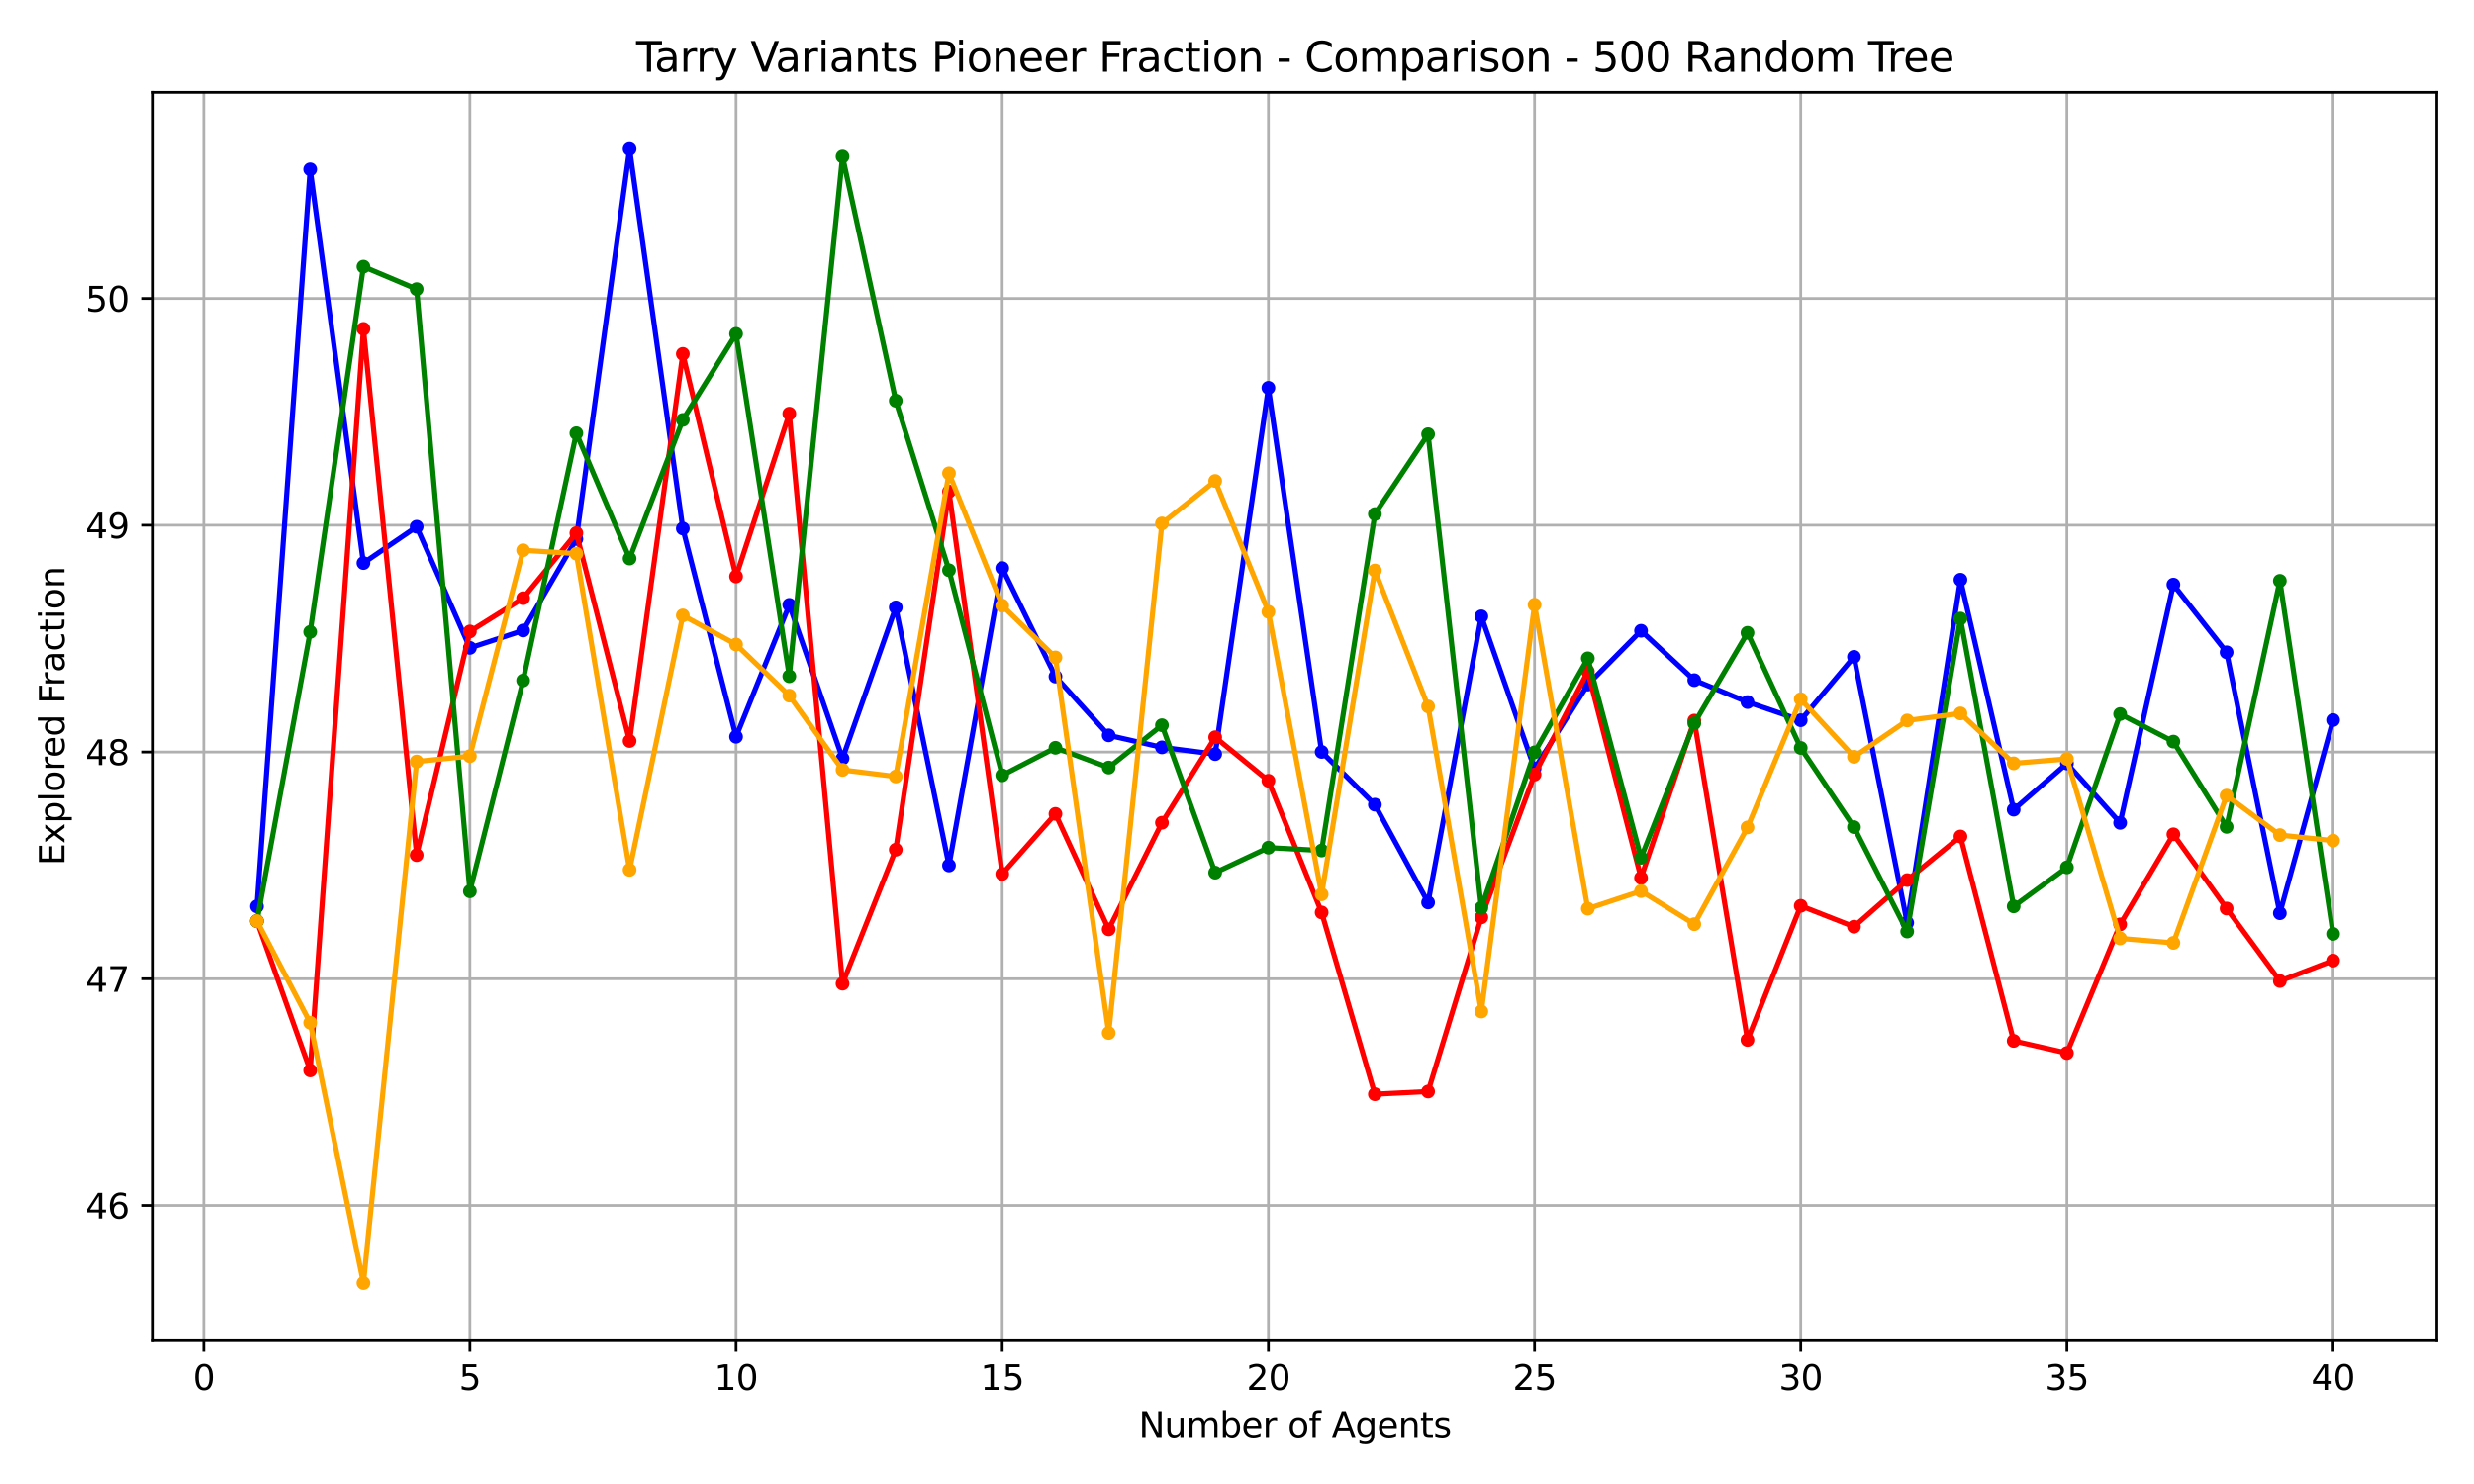 <?xml version="1.0" encoding="utf-8" standalone="no"?>
<!DOCTYPE svg PUBLIC "-//W3C//DTD SVG 1.1//EN"
  "http://www.w3.org/Graphics/SVG/1.1/DTD/svg11.dtd">
<svg xmlns:xlink="http://www.w3.org/1999/xlink" width="720pt" height="432pt" viewBox="0 0 720 432" xmlns="http://www.w3.org/2000/svg" version="1.1">
 <defs>
  <style type="text/css">*{stroke-linejoin: round; stroke-linecap: butt}</style>
 </defs>
 <g id="figure_1">
  <g id="patch_1">
   <path d="M 0 432 
L 720 432 
L 720 0 
L 0 0 
z
" style="fill: #ffffff"/>
  </g>
  <g id="axes_1">
   <g id="patch_2">
    <path d="M 44.57 390.04 
L 709.2 390.04 
L 709.2 26.88 
L 44.57 26.88 
z
" style="fill: #ffffff"/>
   </g>
   <g id="matplotlib.axis_1">
    <g id="xtick_1">
     <g id="line2d_1">
      <path d="M 59.288 390.04 
L 59.288 26.88 
" clip-path="url(#pf2376abff1)" style="fill: none; stroke: #b0b0b0; stroke-width: 0.8; stroke-linecap: square"/>
     </g>
     <g id="line2d_2">
      <defs>
       <path id="ma6bfd90d0f" d="M 0 0 
L 0 3.5 
" style="stroke: #000000; stroke-width: 0.8"/>
      </defs>
      <g>
       <use xlink:href="#ma6bfd90d0f" x="59.288" y="390.04" style="stroke: #000000; stroke-width: 0.8"/>
      </g>
     </g>
     <g id="text_1">
      <!-- 0 -->
      <g transform="translate(56.107 404.638) scale(0.1 -0.1)">
       <defs>
        <path id="DejaVuSans-30" d="M 2034 4250 
Q 1547 4250 1301 3770 
Q 1056 3291 1056 2328 
Q 1056 1369 1301 889 
Q 1547 409 2034 409 
Q 2525 409 2770 889 
Q 3016 1369 3016 2328 
Q 3016 3291 2770 3770 
Q 2525 4250 2034 4250 
z
M 2034 4750 
Q 2819 4750 3233 4129 
Q 3647 3509 3647 2328 
Q 3647 1150 3233 529 
Q 2819 -91 2034 -91 
Q 1250 -91 836 529 
Q 422 1150 422 2328 
Q 422 3509 836 4129 
Q 1250 4750 2034 4750 
z
" transform="scale(0.016)"/>
       </defs>
       <use xlink:href="#DejaVuSans-30"/>
      </g>
     </g>
    </g>
    <g id="xtick_2">
     <g id="line2d_3">
      <path d="M 136.751 390.04 
L 136.751 26.88 
" clip-path="url(#pf2376abff1)" style="fill: none; stroke: #b0b0b0; stroke-width: 0.8; stroke-linecap: square"/>
     </g>
     <g id="line2d_4">
      <g>
       <use xlink:href="#ma6bfd90d0f" x="136.751" y="390.04" style="stroke: #000000; stroke-width: 0.8"/>
      </g>
     </g>
     <g id="text_2">
      <!-- 5 -->
      <g transform="translate(133.569 404.638) scale(0.1 -0.1)">
       <defs>
        <path id="DejaVuSans-35" d="M 691 4666 
L 3169 4666 
L 3169 4134 
L 1269 4134 
L 1269 2991 
Q 1406 3038 1543 3061 
Q 1681 3084 1819 3084 
Q 2600 3084 3056 2656 
Q 3513 2228 3513 1497 
Q 3513 744 3044 326 
Q 2575 -91 1722 -91 
Q 1428 -91 1123 -41 
Q 819 9 494 109 
L 494 744 
Q 775 591 1075 516 
Q 1375 441 1709 441 
Q 2250 441 2565 725 
Q 2881 1009 2881 1497 
Q 2881 1984 2565 2268 
Q 2250 2553 1709 2553 
Q 1456 2553 1204 2497 
Q 953 2441 691 2322 
L 691 4666 
z
" transform="scale(0.016)"/>
       </defs>
       <use xlink:href="#DejaVuSans-35"/>
      </g>
     </g>
    </g>
    <g id="xtick_3">
     <g id="line2d_5">
      <path d="M 214.213 390.04 
L 214.213 26.88 
" clip-path="url(#pf2376abff1)" style="fill: none; stroke: #b0b0b0; stroke-width: 0.8; stroke-linecap: square"/>
     </g>
     <g id="line2d_6">
      <g>
       <use xlink:href="#ma6bfd90d0f" x="214.213" y="390.04" style="stroke: #000000; stroke-width: 0.8"/>
      </g>
     </g>
     <g id="text_3">
      <!-- 10 -->
      <g transform="translate(207.851 404.638) scale(0.1 -0.1)">
       <defs>
        <path id="DejaVuSans-31" d="M 794 531 
L 1825 531 
L 1825 4091 
L 703 3866 
L 703 4441 
L 1819 4666 
L 2450 4666 
L 2450 531 
L 3481 531 
L 3481 0 
L 794 0 
L 794 531 
z
" transform="scale(0.016)"/>
       </defs>
       <use xlink:href="#DejaVuSans-31"/>
       <use xlink:href="#DejaVuSans-30" x="63.623"/>
      </g>
     </g>
    </g>
    <g id="xtick_4">
     <g id="line2d_7">
      <path d="M 291.676 390.04 
L 291.676 26.88 
" clip-path="url(#pf2376abff1)" style="fill: none; stroke: #b0b0b0; stroke-width: 0.8; stroke-linecap: square"/>
     </g>
     <g id="line2d_8">
      <g>
       <use xlink:href="#ma6bfd90d0f" x="291.676" y="390.04" style="stroke: #000000; stroke-width: 0.8"/>
      </g>
     </g>
     <g id="text_4">
      <!-- 15 -->
      <g transform="translate(285.314 404.638) scale(0.1 -0.1)">
       <use xlink:href="#DejaVuSans-31"/>
       <use xlink:href="#DejaVuSans-35" x="63.623"/>
      </g>
     </g>
    </g>
    <g id="xtick_5">
     <g id="line2d_9">
      <path d="M 369.139 390.04 
L 369.139 26.88 
" clip-path="url(#pf2376abff1)" style="fill: none; stroke: #b0b0b0; stroke-width: 0.8; stroke-linecap: square"/>
     </g>
     <g id="line2d_10">
      <g>
       <use xlink:href="#ma6bfd90d0f" x="369.139" y="390.04" style="stroke: #000000; stroke-width: 0.8"/>
      </g>
     </g>
     <g id="text_5">
      <!-- 20 -->
      <g transform="translate(362.776 404.638) scale(0.1 -0.1)">
       <defs>
        <path id="DejaVuSans-32" d="M 1228 531 
L 3431 531 
L 3431 0 
L 469 0 
L 469 531 
Q 828 903 1448 1529 
Q 2069 2156 2228 2338 
Q 2531 2678 2651 2914 
Q 2772 3150 2772 3378 
Q 2772 3750 2511 3984 
Q 2250 4219 1831 4219 
Q 1534 4219 1204 4116 
Q 875 4013 500 3803 
L 500 4441 
Q 881 4594 1212 4672 
Q 1544 4750 1819 4750 
Q 2544 4750 2975 4387 
Q 3406 4025 3406 3419 
Q 3406 3131 3298 2873 
Q 3191 2616 2906 2266 
Q 2828 2175 2409 1742 
Q 1991 1309 1228 531 
z
" transform="scale(0.016)"/>
       </defs>
       <use xlink:href="#DejaVuSans-32"/>
       <use xlink:href="#DejaVuSans-30" x="63.623"/>
      </g>
     </g>
    </g>
    <g id="xtick_6">
     <g id="line2d_11">
      <path d="M 446.601 390.04 
L 446.601 26.88 
" clip-path="url(#pf2376abff1)" style="fill: none; stroke: #b0b0b0; stroke-width: 0.8; stroke-linecap: square"/>
     </g>
     <g id="line2d_12">
      <g>
       <use xlink:href="#ma6bfd90d0f" x="446.601" y="390.04" style="stroke: #000000; stroke-width: 0.8"/>
      </g>
     </g>
     <g id="text_6">
      <!-- 25 -->
      <g transform="translate(440.239 404.638) scale(0.1 -0.1)">
       <use xlink:href="#DejaVuSans-32"/>
       <use xlink:href="#DejaVuSans-35" x="63.623"/>
      </g>
     </g>
    </g>
    <g id="xtick_7">
     <g id="line2d_13">
      <path d="M 524.064 390.04 
L 524.064 26.88 
" clip-path="url(#pf2376abff1)" style="fill: none; stroke: #b0b0b0; stroke-width: 0.8; stroke-linecap: square"/>
     </g>
     <g id="line2d_14">
      <g>
       <use xlink:href="#ma6bfd90d0f" x="524.064" y="390.04" style="stroke: #000000; stroke-width: 0.8"/>
      </g>
     </g>
     <g id="text_7">
      <!-- 30 -->
      <g transform="translate(517.702 404.638) scale(0.1 -0.1)">
       <defs>
        <path id="DejaVuSans-33" d="M 2597 2516 
Q 3050 2419 3304 2112 
Q 3559 1806 3559 1356 
Q 3559 666 3084 287 
Q 2609 -91 1734 -91 
Q 1441 -91 1130 -33 
Q 819 25 488 141 
L 488 750 
Q 750 597 1062 519 
Q 1375 441 1716 441 
Q 2309 441 2620 675 
Q 2931 909 2931 1356 
Q 2931 1769 2642 2001 
Q 2353 2234 1838 2234 
L 1294 2234 
L 1294 2753 
L 1863 2753 
Q 2328 2753 2575 2939 
Q 2822 3125 2822 3475 
Q 2822 3834 2567 4026 
Q 2313 4219 1838 4219 
Q 1578 4219 1281 4162 
Q 984 4106 628 3988 
L 628 4550 
Q 988 4650 1302 4700 
Q 1616 4750 1894 4750 
Q 2613 4750 3031 4423 
Q 3450 4097 3450 3541 
Q 3450 3153 3228 2886 
Q 3006 2619 2597 2516 
z
" transform="scale(0.016)"/>
       </defs>
       <use xlink:href="#DejaVuSans-33"/>
       <use xlink:href="#DejaVuSans-30" x="63.623"/>
      </g>
     </g>
    </g>
    <g id="xtick_8">
     <g id="line2d_15">
      <path d="M 601.527 390.04 
L 601.527 26.88 
" clip-path="url(#pf2376abff1)" style="fill: none; stroke: #b0b0b0; stroke-width: 0.8; stroke-linecap: square"/>
     </g>
     <g id="line2d_16">
      <g>
       <use xlink:href="#ma6bfd90d0f" x="601.527" y="390.04" style="stroke: #000000; stroke-width: 0.8"/>
      </g>
     </g>
     <g id="text_8">
      <!-- 35 -->
      <g transform="translate(595.164 404.638) scale(0.1 -0.1)">
       <use xlink:href="#DejaVuSans-33"/>
       <use xlink:href="#DejaVuSans-35" x="63.623"/>
      </g>
     </g>
    </g>
    <g id="xtick_9">
     <g id="line2d_17">
      <path d="M 678.99 390.04 
L 678.99 26.88 
" clip-path="url(#pf2376abff1)" style="fill: none; stroke: #b0b0b0; stroke-width: 0.8; stroke-linecap: square"/>
     </g>
     <g id="line2d_18">
      <g>
       <use xlink:href="#ma6bfd90d0f" x="678.99" y="390.04" style="stroke: #000000; stroke-width: 0.8"/>
      </g>
     </g>
     <g id="text_9">
      <!-- 40 -->
      <g transform="translate(672.627 404.638) scale(0.1 -0.1)">
       <defs>
        <path id="DejaVuSans-34" d="M 2419 4116 
L 825 1625 
L 2419 1625 
L 2419 4116 
z
M 2253 4666 
L 3047 4666 
L 3047 1625 
L 3713 1625 
L 3713 1100 
L 3047 1100 
L 3047 0 
L 2419 0 
L 2419 1100 
L 313 1100 
L 313 1709 
L 2253 4666 
z
" transform="scale(0.016)"/>
       </defs>
       <use xlink:href="#DejaVuSans-34"/>
       <use xlink:href="#DejaVuSans-30" x="63.623"/>
      </g>
     </g>
    </g>
    <g id="text_10">
     <!-- Number of Agents -->
     <g transform="translate(331.397 418.317) scale(0.1 -0.1)">
      <defs>
       <path id="DejaVuSans-4e" d="M 628 4666 
L 1478 4666 
L 3547 763 
L 3547 4666 
L 4159 4666 
L 4159 0 
L 3309 0 
L 1241 3903 
L 1241 0 
L 628 0 
L 628 4666 
z
" transform="scale(0.016)"/>
       <path id="DejaVuSans-75" d="M 544 1381 
L 544 3500 
L 1119 3500 
L 1119 1403 
Q 1119 906 1312 657 
Q 1506 409 1894 409 
Q 2359 409 2629 706 
Q 2900 1003 2900 1516 
L 2900 3500 
L 3475 3500 
L 3475 0 
L 2900 0 
L 2900 538 
Q 2691 219 2414 64 
Q 2138 -91 1772 -91 
Q 1169 -91 856 284 
Q 544 659 544 1381 
z
M 1991 3584 
L 1991 3584 
z
" transform="scale(0.016)"/>
       <path id="DejaVuSans-6d" d="M 3328 2828 
Q 3544 3216 3844 3400 
Q 4144 3584 4550 3584 
Q 5097 3584 5394 3201 
Q 5691 2819 5691 2113 
L 5691 0 
L 5113 0 
L 5113 2094 
Q 5113 2597 4934 2840 
Q 4756 3084 4391 3084 
Q 3944 3084 3684 2787 
Q 3425 2491 3425 1978 
L 3425 0 
L 2847 0 
L 2847 2094 
Q 2847 2600 2669 2842 
Q 2491 3084 2119 3084 
Q 1678 3084 1418 2786 
Q 1159 2488 1159 1978 
L 1159 0 
L 581 0 
L 581 3500 
L 1159 3500 
L 1159 2956 
Q 1356 3278 1631 3431 
Q 1906 3584 2284 3584 
Q 2666 3584 2933 3390 
Q 3200 3197 3328 2828 
z
" transform="scale(0.016)"/>
       <path id="DejaVuSans-62" d="M 3116 1747 
Q 3116 2381 2855 2742 
Q 2594 3103 2138 3103 
Q 1681 3103 1420 2742 
Q 1159 2381 1159 1747 
Q 1159 1113 1420 752 
Q 1681 391 2138 391 
Q 2594 391 2855 752 
Q 3116 1113 3116 1747 
z
M 1159 2969 
Q 1341 3281 1617 3432 
Q 1894 3584 2278 3584 
Q 2916 3584 3314 3078 
Q 3713 2572 3713 1747 
Q 3713 922 3314 415 
Q 2916 -91 2278 -91 
Q 1894 -91 1617 61 
Q 1341 213 1159 525 
L 1159 0 
L 581 0 
L 581 4863 
L 1159 4863 
L 1159 2969 
z
" transform="scale(0.016)"/>
       <path id="DejaVuSans-65" d="M 3597 1894 
L 3597 1613 
L 953 1613 
Q 991 1019 1311 708 
Q 1631 397 2203 397 
Q 2534 397 2845 478 
Q 3156 559 3463 722 
L 3463 178 
Q 3153 47 2828 -22 
Q 2503 -91 2169 -91 
Q 1331 -91 842 396 
Q 353 884 353 1716 
Q 353 2575 817 3079 
Q 1281 3584 2069 3584 
Q 2775 3584 3186 3129 
Q 3597 2675 3597 1894 
z
M 3022 2063 
Q 3016 2534 2758 2815 
Q 2500 3097 2075 3097 
Q 1594 3097 1305 2825 
Q 1016 2553 972 2059 
L 3022 2063 
z
" transform="scale(0.016)"/>
       <path id="DejaVuSans-72" d="M 2631 2963 
Q 2534 3019 2420 3045 
Q 2306 3072 2169 3072 
Q 1681 3072 1420 2755 
Q 1159 2438 1159 1844 
L 1159 0 
L 581 0 
L 581 3500 
L 1159 3500 
L 1159 2956 
Q 1341 3275 1631 3429 
Q 1922 3584 2338 3584 
Q 2397 3584 2469 3576 
Q 2541 3569 2628 3553 
L 2631 2963 
z
" transform="scale(0.016)"/>
       <path id="DejaVuSans-20" transform="scale(0.016)"/>
       <path id="DejaVuSans-6f" d="M 1959 3097 
Q 1497 3097 1228 2736 
Q 959 2375 959 1747 
Q 959 1119 1226 758 
Q 1494 397 1959 397 
Q 2419 397 2687 759 
Q 2956 1122 2956 1747 
Q 2956 2369 2687 2733 
Q 2419 3097 1959 3097 
z
M 1959 3584 
Q 2709 3584 3137 3096 
Q 3566 2609 3566 1747 
Q 3566 888 3137 398 
Q 2709 -91 1959 -91 
Q 1206 -91 779 398 
Q 353 888 353 1747 
Q 353 2609 779 3096 
Q 1206 3584 1959 3584 
z
" transform="scale(0.016)"/>
       <path id="DejaVuSans-66" d="M 2375 4863 
L 2375 4384 
L 1825 4384 
Q 1516 4384 1395 4259 
Q 1275 4134 1275 3809 
L 1275 3500 
L 2222 3500 
L 2222 3053 
L 1275 3053 
L 1275 0 
L 697 0 
L 697 3053 
L 147 3053 
L 147 3500 
L 697 3500 
L 697 3744 
Q 697 4328 969 4595 
Q 1241 4863 1831 4863 
L 2375 4863 
z
" transform="scale(0.016)"/>
       <path id="DejaVuSans-41" d="M 2188 4044 
L 1331 1722 
L 3047 1722 
L 2188 4044 
z
M 1831 4666 
L 2547 4666 
L 4325 0 
L 3669 0 
L 3244 1197 
L 1141 1197 
L 716 0 
L 50 0 
L 1831 4666 
z
" transform="scale(0.016)"/>
       <path id="DejaVuSans-67" d="M 2906 1791 
Q 2906 2416 2648 2759 
Q 2391 3103 1925 3103 
Q 1463 3103 1205 2759 
Q 947 2416 947 1791 
Q 947 1169 1205 825 
Q 1463 481 1925 481 
Q 2391 481 2648 825 
Q 2906 1169 2906 1791 
z
M 3481 434 
Q 3481 -459 3084 -895 
Q 2688 -1331 1869 -1331 
Q 1566 -1331 1297 -1286 
Q 1028 -1241 775 -1147 
L 775 -588 
Q 1028 -725 1275 -790 
Q 1522 -856 1778 -856 
Q 2344 -856 2625 -561 
Q 2906 -266 2906 331 
L 2906 616 
Q 2728 306 2450 153 
Q 2172 0 1784 0 
Q 1141 0 747 490 
Q 353 981 353 1791 
Q 353 2603 747 3093 
Q 1141 3584 1784 3584 
Q 2172 3584 2450 3431 
Q 2728 3278 2906 2969 
L 2906 3500 
L 3481 3500 
L 3481 434 
z
" transform="scale(0.016)"/>
       <path id="DejaVuSans-6e" d="M 3513 2113 
L 3513 0 
L 2938 0 
L 2938 2094 
Q 2938 2591 2744 2837 
Q 2550 3084 2163 3084 
Q 1697 3084 1428 2787 
Q 1159 2491 1159 1978 
L 1159 0 
L 581 0 
L 581 3500 
L 1159 3500 
L 1159 2956 
Q 1366 3272 1645 3428 
Q 1925 3584 2291 3584 
Q 2894 3584 3203 3211 
Q 3513 2838 3513 2113 
z
" transform="scale(0.016)"/>
       <path id="DejaVuSans-74" d="M 1172 4494 
L 1172 3500 
L 2356 3500 
L 2356 3053 
L 1172 3053 
L 1172 1153 
Q 1172 725 1289 603 
Q 1406 481 1766 481 
L 2356 481 
L 2356 0 
L 1766 0 
Q 1100 0 847 248 
Q 594 497 594 1153 
L 594 3053 
L 172 3053 
L 172 3500 
L 594 3500 
L 594 4494 
L 1172 4494 
z
" transform="scale(0.016)"/>
       <path id="DejaVuSans-73" d="M 2834 3397 
L 2834 2853 
Q 2591 2978 2328 3040 
Q 2066 3103 1784 3103 
Q 1356 3103 1142 2972 
Q 928 2841 928 2578 
Q 928 2378 1081 2264 
Q 1234 2150 1697 2047 
L 1894 2003 
Q 2506 1872 2764 1633 
Q 3022 1394 3022 966 
Q 3022 478 2636 193 
Q 2250 -91 1575 -91 
Q 1294 -91 989 -36 
Q 684 19 347 128 
L 347 722 
Q 666 556 975 473 
Q 1284 391 1588 391 
Q 1994 391 2212 530 
Q 2431 669 2431 922 
Q 2431 1156 2273 1281 
Q 2116 1406 1581 1522 
L 1381 1569 
Q 847 1681 609 1914 
Q 372 2147 372 2553 
Q 372 3047 722 3315 
Q 1072 3584 1716 3584 
Q 2034 3584 2315 3537 
Q 2597 3491 2834 3397 
z
" transform="scale(0.016)"/>
      </defs>
      <use xlink:href="#DejaVuSans-4e"/>
      <use xlink:href="#DejaVuSans-75" x="74.805"/>
      <use xlink:href="#DejaVuSans-6d" x="138.184"/>
      <use xlink:href="#DejaVuSans-62" x="235.596"/>
      <use xlink:href="#DejaVuSans-65" x="299.072"/>
      <use xlink:href="#DejaVuSans-72" x="360.596"/>
      <use xlink:href="#DejaVuSans-20" x="401.709"/>
      <use xlink:href="#DejaVuSans-6f" x="433.496"/>
      <use xlink:href="#DejaVuSans-66" x="494.678"/>
      <use xlink:href="#DejaVuSans-20" x="529.883"/>
      <use xlink:href="#DejaVuSans-41" x="561.67"/>
      <use xlink:href="#DejaVuSans-67" x="630.078"/>
      <use xlink:href="#DejaVuSans-65" x="693.555"/>
      <use xlink:href="#DejaVuSans-6e" x="755.078"/>
      <use xlink:href="#DejaVuSans-74" x="818.457"/>
      <use xlink:href="#DejaVuSans-73" x="857.666"/>
     </g>
    </g>
   </g>
   <g id="matplotlib.axis_2">
    <g id="ytick_1">
     <g id="line2d_19">
      <path d="M 44.57 350.94 
L 709.2 350.94 
" clip-path="url(#pf2376abff1)" style="fill: none; stroke: #b0b0b0; stroke-width: 0.8; stroke-linecap: square"/>
     </g>
     <g id="line2d_20">
      <defs>
       <path id="m74a2d14b0a" d="M 0 0 
L -3.5 0 
" style="stroke: #000000; stroke-width: 0.8"/>
      </defs>
      <g>
       <use xlink:href="#m74a2d14b0a" x="44.57" y="350.94" style="stroke: #000000; stroke-width: 0.8"/>
      </g>
     </g>
     <g id="text_11">
      <!-- 46 -->
      <g transform="translate(24.845 354.739) scale(0.1 -0.1)">
       <defs>
        <path id="DejaVuSans-36" d="M 2113 2584 
Q 1688 2584 1439 2293 
Q 1191 2003 1191 1497 
Q 1191 994 1439 701 
Q 1688 409 2113 409 
Q 2538 409 2786 701 
Q 3034 994 3034 1497 
Q 3034 2003 2786 2293 
Q 2538 2584 2113 2584 
z
M 3366 4563 
L 3366 3988 
Q 3128 4100 2886 4159 
Q 2644 4219 2406 4219 
Q 1781 4219 1451 3797 
Q 1122 3375 1075 2522 
Q 1259 2794 1537 2939 
Q 1816 3084 2150 3084 
Q 2853 3084 3261 2657 
Q 3669 2231 3669 1497 
Q 3669 778 3244 343 
Q 2819 -91 2113 -91 
Q 1303 -91 875 529 
Q 447 1150 447 2328 
Q 447 3434 972 4092 
Q 1497 4750 2381 4750 
Q 2619 4750 2861 4703 
Q 3103 4656 3366 4563 
z
" transform="scale(0.016)"/>
       </defs>
       <use xlink:href="#DejaVuSans-34"/>
       <use xlink:href="#DejaVuSans-36" x="63.623"/>
      </g>
     </g>
    </g>
    <g id="ytick_2">
     <g id="line2d_21">
      <path d="M 44.57 284.926 
L 709.2 284.926 
" clip-path="url(#pf2376abff1)" style="fill: none; stroke: #b0b0b0; stroke-width: 0.8; stroke-linecap: square"/>
     </g>
     <g id="line2d_22">
      <g>
       <use xlink:href="#m74a2d14b0a" x="44.57" y="284.926" style="stroke: #000000; stroke-width: 0.8"/>
      </g>
     </g>
     <g id="text_12">
      <!-- 47 -->
      <g transform="translate(24.845 288.725) scale(0.1 -0.1)">
       <defs>
        <path id="DejaVuSans-37" d="M 525 4666 
L 3525 4666 
L 3525 4397 
L 1831 0 
L 1172 0 
L 2766 4134 
L 525 4134 
L 525 4666 
z
" transform="scale(0.016)"/>
       </defs>
       <use xlink:href="#DejaVuSans-34"/>
       <use xlink:href="#DejaVuSans-37" x="63.623"/>
      </g>
     </g>
    </g>
    <g id="ytick_3">
     <g id="line2d_23">
      <path d="M 44.57 218.912 
L 709.2 218.912 
" clip-path="url(#pf2376abff1)" style="fill: none; stroke: #b0b0b0; stroke-width: 0.8; stroke-linecap: square"/>
     </g>
     <g id="line2d_24">
      <g>
       <use xlink:href="#m74a2d14b0a" x="44.57" y="218.912" style="stroke: #000000; stroke-width: 0.8"/>
      </g>
     </g>
     <g id="text_13">
      <!-- 48 -->
      <g transform="translate(24.845 222.711) scale(0.1 -0.1)">
       <defs>
        <path id="DejaVuSans-38" d="M 2034 2216 
Q 1584 2216 1326 1975 
Q 1069 1734 1069 1313 
Q 1069 891 1326 650 
Q 1584 409 2034 409 
Q 2484 409 2743 651 
Q 3003 894 3003 1313 
Q 3003 1734 2745 1975 
Q 2488 2216 2034 2216 
z
M 1403 2484 
Q 997 2584 770 2862 
Q 544 3141 544 3541 
Q 544 4100 942 4425 
Q 1341 4750 2034 4750 
Q 2731 4750 3128 4425 
Q 3525 4100 3525 3541 
Q 3525 3141 3298 2862 
Q 3072 2584 2669 2484 
Q 3125 2378 3379 2068 
Q 3634 1759 3634 1313 
Q 3634 634 3220 271 
Q 2806 -91 2034 -91 
Q 1263 -91 848 271 
Q 434 634 434 1313 
Q 434 1759 690 2068 
Q 947 2378 1403 2484 
z
M 1172 3481 
Q 1172 3119 1398 2916 
Q 1625 2713 2034 2713 
Q 2441 2713 2670 2916 
Q 2900 3119 2900 3481 
Q 2900 3844 2670 4047 
Q 2441 4250 2034 4250 
Q 1625 4250 1398 4047 
Q 1172 3844 1172 3481 
z
" transform="scale(0.016)"/>
       </defs>
       <use xlink:href="#DejaVuSans-34"/>
       <use xlink:href="#DejaVuSans-38" x="63.623"/>
      </g>
     </g>
    </g>
    <g id="ytick_4">
     <g id="line2d_25">
      <path d="M 44.57 152.898 
L 709.2 152.898 
" clip-path="url(#pf2376abff1)" style="fill: none; stroke: #b0b0b0; stroke-width: 0.8; stroke-linecap: square"/>
     </g>
     <g id="line2d_26">
      <g>
       <use xlink:href="#m74a2d14b0a" x="44.57" y="152.898" style="stroke: #000000; stroke-width: 0.8"/>
      </g>
     </g>
     <g id="text_14">
      <!-- 49 -->
      <g transform="translate(24.845 156.697) scale(0.1 -0.1)">
       <defs>
        <path id="DejaVuSans-39" d="M 703 97 
L 703 672 
Q 941 559 1184 500 
Q 1428 441 1663 441 
Q 2288 441 2617 861 
Q 2947 1281 2994 2138 
Q 2813 1869 2534 1725 
Q 2256 1581 1919 1581 
Q 1219 1581 811 2004 
Q 403 2428 403 3163 
Q 403 3881 828 4315 
Q 1253 4750 1959 4750 
Q 2769 4750 3195 4129 
Q 3622 3509 3622 2328 
Q 3622 1225 3098 567 
Q 2575 -91 1691 -91 
Q 1453 -91 1209 -44 
Q 966 3 703 97 
z
M 1959 2075 
Q 2384 2075 2632 2365 
Q 2881 2656 2881 3163 
Q 2881 3666 2632 3958 
Q 2384 4250 1959 4250 
Q 1534 4250 1286 3958 
Q 1038 3666 1038 3163 
Q 1038 2656 1286 2365 
Q 1534 2075 1959 2075 
z
" transform="scale(0.016)"/>
       </defs>
       <use xlink:href="#DejaVuSans-34"/>
       <use xlink:href="#DejaVuSans-39" x="63.623"/>
      </g>
     </g>
    </g>
    <g id="ytick_5">
     <g id="line2d_27">
      <path d="M 44.57 86.884 
L 709.2 86.884 
" clip-path="url(#pf2376abff1)" style="fill: none; stroke: #b0b0b0; stroke-width: 0.8; stroke-linecap: square"/>
     </g>
     <g id="line2d_28">
      <g>
       <use xlink:href="#m74a2d14b0a" x="44.57" y="86.884" style="stroke: #000000; stroke-width: 0.8"/>
      </g>
     </g>
     <g id="text_15">
      <!-- 50 -->
      <g transform="translate(24.845 90.683) scale(0.1 -0.1)">
       <use xlink:href="#DejaVuSans-35"/>
       <use xlink:href="#DejaVuSans-30" x="63.623"/>
      </g>
     </g>
    </g>
    <g id="text_16">
     <!-- Explored Fraction -->
     <g transform="translate(18.765 251.944) rotate(-90) scale(0.1 -0.1)">
      <defs>
       <path id="DejaVuSans-45" d="M 628 4666 
L 3578 4666 
L 3578 4134 
L 1259 4134 
L 1259 2753 
L 3481 2753 
L 3481 2222 
L 1259 2222 
L 1259 531 
L 3634 531 
L 3634 0 
L 628 0 
L 628 4666 
z
" transform="scale(0.016)"/>
       <path id="DejaVuSans-78" d="M 3513 3500 
L 2247 1797 
L 3578 0 
L 2900 0 
L 1881 1375 
L 863 0 
L 184 0 
L 1544 1831 
L 300 3500 
L 978 3500 
L 1906 2253 
L 2834 3500 
L 3513 3500 
z
" transform="scale(0.016)"/>
       <path id="DejaVuSans-70" d="M 1159 525 
L 1159 -1331 
L 581 -1331 
L 581 3500 
L 1159 3500 
L 1159 2969 
Q 1341 3281 1617 3432 
Q 1894 3584 2278 3584 
Q 2916 3584 3314 3078 
Q 3713 2572 3713 1747 
Q 3713 922 3314 415 
Q 2916 -91 2278 -91 
Q 1894 -91 1617 61 
Q 1341 213 1159 525 
z
M 3116 1747 
Q 3116 2381 2855 2742 
Q 2594 3103 2138 3103 
Q 1681 3103 1420 2742 
Q 1159 2381 1159 1747 
Q 1159 1113 1420 752 
Q 1681 391 2138 391 
Q 2594 391 2855 752 
Q 3116 1113 3116 1747 
z
" transform="scale(0.016)"/>
       <path id="DejaVuSans-6c" d="M 603 4863 
L 1178 4863 
L 1178 0 
L 603 0 
L 603 4863 
z
" transform="scale(0.016)"/>
       <path id="DejaVuSans-64" d="M 2906 2969 
L 2906 4863 
L 3481 4863 
L 3481 0 
L 2906 0 
L 2906 525 
Q 2725 213 2448 61 
Q 2172 -91 1784 -91 
Q 1150 -91 751 415 
Q 353 922 353 1747 
Q 353 2572 751 3078 
Q 1150 3584 1784 3584 
Q 2172 3584 2448 3432 
Q 2725 3281 2906 2969 
z
M 947 1747 
Q 947 1113 1208 752 
Q 1469 391 1925 391 
Q 2381 391 2643 752 
Q 2906 1113 2906 1747 
Q 2906 2381 2643 2742 
Q 2381 3103 1925 3103 
Q 1469 3103 1208 2742 
Q 947 2381 947 1747 
z
" transform="scale(0.016)"/>
       <path id="DejaVuSans-46" d="M 628 4666 
L 3309 4666 
L 3309 4134 
L 1259 4134 
L 1259 2759 
L 3109 2759 
L 3109 2228 
L 1259 2228 
L 1259 0 
L 628 0 
L 628 4666 
z
" transform="scale(0.016)"/>
       <path id="DejaVuSans-61" d="M 2194 1759 
Q 1497 1759 1228 1600 
Q 959 1441 959 1056 
Q 959 750 1161 570 
Q 1363 391 1709 391 
Q 2188 391 2477 730 
Q 2766 1069 2766 1631 
L 2766 1759 
L 2194 1759 
z
M 3341 1997 
L 3341 0 
L 2766 0 
L 2766 531 
Q 2569 213 2275 61 
Q 1981 -91 1556 -91 
Q 1019 -91 701 211 
Q 384 513 384 1019 
Q 384 1609 779 1909 
Q 1175 2209 1959 2209 
L 2766 2209 
L 2766 2266 
Q 2766 2663 2505 2880 
Q 2244 3097 1772 3097 
Q 1472 3097 1187 3025 
Q 903 2953 641 2809 
L 641 3341 
Q 956 3463 1253 3523 
Q 1550 3584 1831 3584 
Q 2591 3584 2966 3190 
Q 3341 2797 3341 1997 
z
" transform="scale(0.016)"/>
       <path id="DejaVuSans-63" d="M 3122 3366 
L 3122 2828 
Q 2878 2963 2633 3030 
Q 2388 3097 2138 3097 
Q 1578 3097 1268 2742 
Q 959 2388 959 1747 
Q 959 1106 1268 751 
Q 1578 397 2138 397 
Q 2388 397 2633 464 
Q 2878 531 3122 666 
L 3122 134 
Q 2881 22 2623 -34 
Q 2366 -91 2075 -91 
Q 1284 -91 818 406 
Q 353 903 353 1747 
Q 353 2603 823 3093 
Q 1294 3584 2113 3584 
Q 2378 3584 2631 3529 
Q 2884 3475 3122 3366 
z
" transform="scale(0.016)"/>
       <path id="DejaVuSans-69" d="M 603 3500 
L 1178 3500 
L 1178 0 
L 603 0 
L 603 3500 
z
M 603 4863 
L 1178 4863 
L 1178 4134 
L 603 4134 
L 603 4863 
z
" transform="scale(0.016)"/>
      </defs>
      <use xlink:href="#DejaVuSans-45"/>
      <use xlink:href="#DejaVuSans-78" x="63.184"/>
      <use xlink:href="#DejaVuSans-70" x="122.363"/>
      <use xlink:href="#DejaVuSans-6c" x="185.84"/>
      <use xlink:href="#DejaVuSans-6f" x="213.623"/>
      <use xlink:href="#DejaVuSans-72" x="274.805"/>
      <use xlink:href="#DejaVuSans-65" x="313.668"/>
      <use xlink:href="#DejaVuSans-64" x="375.191"/>
      <use xlink:href="#DejaVuSans-20" x="438.668"/>
      <use xlink:href="#DejaVuSans-46" x="470.455"/>
      <use xlink:href="#DejaVuSans-72" x="520.725"/>
      <use xlink:href="#DejaVuSans-61" x="561.838"/>
      <use xlink:href="#DejaVuSans-63" x="623.117"/>
      <use xlink:href="#DejaVuSans-74" x="678.098"/>
      <use xlink:href="#DejaVuSans-69" x="717.307"/>
      <use xlink:href="#DejaVuSans-6f" x="745.09"/>
      <use xlink:href="#DejaVuSans-6e" x="806.271"/>
     </g>
    </g>
   </g>
   <g id="line2d_29">
    <path d="M 74.78 263.856 
L 90.273 49.289 
L 105.766 163.91 
L 121.258 153.341 
L 136.751 188.605 
L 152.243 183.549 
L 167.736 156.901 
L 183.228 43.387 
L 198.721 153.865 
L 214.213 214.476 
L 229.706 176.076 
L 245.198 220.787 
L 260.691 176.814 
L 276.183 251.933 
L 291.676 165.384 
L 307.169 196.948 
L 322.661 214.064 
L 338.154 217.563 
L 353.646 219.529 
L 369.139 112.906 
L 384.631 218.896 
L 400.124 234.25 
L 415.616 262.719 
L 431.109 179.437 
L 446.601 223.768 
L 462.094 199.274 
L 477.587 183.627 
L 493.079 197.998 
L 508.572 204.385 
L 524.064 209.669 
L 539.557 191.218 
L 555.049 268.628 
L 570.542 168.76 
L 586.034 235.706 
L 601.527 222.242 
L 617.019 239.543 
L 632.512 170.186 
L 648.004 189.891 
L 663.497 265.846 
L 678.99 209.623 
" clip-path="url(#pf2376abff1)" style="fill: none; stroke: #0000ff; stroke-width: 1.5; stroke-linecap: square"/>
    <defs>
     <path id="m8a64b29c66" d="M 0 1.5 
C 0.398 1.5 0.779 1.342 1.061 1.061 
C 1.342 0.779 1.5 0.398 1.5 0 
C 1.5 -0.398 1.342 -0.779 1.061 -1.061 
C 0.779 -1.342 0.398 -1.5 0 -1.5 
C -0.398 -1.5 -0.779 -1.342 -1.061 -1.061 
C -1.342 -0.779 -1.5 -0.398 -1.5 0 
C -1.5 0.398 -1.342 0.779 -1.061 1.061 
C -0.779 1.342 -0.398 1.5 0 1.5 
z
" style="stroke: #0000ff"/>
    </defs>
    <g clip-path="url(#pf2376abff1)">
     <use xlink:href="#m8a64b29c66" x="74.78" y="263.856" style="fill: #0000ff; stroke: #0000ff"/>
     <use xlink:href="#m8a64b29c66" x="90.273" y="49.289" style="fill: #0000ff; stroke: #0000ff"/>
     <use xlink:href="#m8a64b29c66" x="105.766" y="163.91" style="fill: #0000ff; stroke: #0000ff"/>
     <use xlink:href="#m8a64b29c66" x="121.258" y="153.341" style="fill: #0000ff; stroke: #0000ff"/>
     <use xlink:href="#m8a64b29c66" x="136.751" y="188.605" style="fill: #0000ff; stroke: #0000ff"/>
     <use xlink:href="#m8a64b29c66" x="152.243" y="183.549" style="fill: #0000ff; stroke: #0000ff"/>
     <use xlink:href="#m8a64b29c66" x="167.736" y="156.901" style="fill: #0000ff; stroke: #0000ff"/>
     <use xlink:href="#m8a64b29c66" x="183.228" y="43.387" style="fill: #0000ff; stroke: #0000ff"/>
     <use xlink:href="#m8a64b29c66" x="198.721" y="153.865" style="fill: #0000ff; stroke: #0000ff"/>
     <use xlink:href="#m8a64b29c66" x="214.213" y="214.476" style="fill: #0000ff; stroke: #0000ff"/>
     <use xlink:href="#m8a64b29c66" x="229.706" y="176.076" style="fill: #0000ff; stroke: #0000ff"/>
     <use xlink:href="#m8a64b29c66" x="245.198" y="220.787" style="fill: #0000ff; stroke: #0000ff"/>
     <use xlink:href="#m8a64b29c66" x="260.691" y="176.814" style="fill: #0000ff; stroke: #0000ff"/>
     <use xlink:href="#m8a64b29c66" x="276.183" y="251.933" style="fill: #0000ff; stroke: #0000ff"/>
     <use xlink:href="#m8a64b29c66" x="291.676" y="165.384" style="fill: #0000ff; stroke: #0000ff"/>
     <use xlink:href="#m8a64b29c66" x="307.169" y="196.948" style="fill: #0000ff; stroke: #0000ff"/>
     <use xlink:href="#m8a64b29c66" x="322.661" y="214.064" style="fill: #0000ff; stroke: #0000ff"/>
     <use xlink:href="#m8a64b29c66" x="338.154" y="217.563" style="fill: #0000ff; stroke: #0000ff"/>
     <use xlink:href="#m8a64b29c66" x="353.646" y="219.529" style="fill: #0000ff; stroke: #0000ff"/>
     <use xlink:href="#m8a64b29c66" x="369.139" y="112.906" style="fill: #0000ff; stroke: #0000ff"/>
     <use xlink:href="#m8a64b29c66" x="384.631" y="218.896" style="fill: #0000ff; stroke: #0000ff"/>
     <use xlink:href="#m8a64b29c66" x="400.124" y="234.25" style="fill: #0000ff; stroke: #0000ff"/>
     <use xlink:href="#m8a64b29c66" x="415.616" y="262.719" style="fill: #0000ff; stroke: #0000ff"/>
     <use xlink:href="#m8a64b29c66" x="431.109" y="179.437" style="fill: #0000ff; stroke: #0000ff"/>
     <use xlink:href="#m8a64b29c66" x="446.601" y="223.768" style="fill: #0000ff; stroke: #0000ff"/>
     <use xlink:href="#m8a64b29c66" x="462.094" y="199.274" style="fill: #0000ff; stroke: #0000ff"/>
     <use xlink:href="#m8a64b29c66" x="477.587" y="183.627" style="fill: #0000ff; stroke: #0000ff"/>
     <use xlink:href="#m8a64b29c66" x="493.079" y="197.998" style="fill: #0000ff; stroke: #0000ff"/>
     <use xlink:href="#m8a64b29c66" x="508.572" y="204.385" style="fill: #0000ff; stroke: #0000ff"/>
     <use xlink:href="#m8a64b29c66" x="524.064" y="209.669" style="fill: #0000ff; stroke: #0000ff"/>
     <use xlink:href="#m8a64b29c66" x="539.557" y="191.218" style="fill: #0000ff; stroke: #0000ff"/>
     <use xlink:href="#m8a64b29c66" x="555.049" y="268.628" style="fill: #0000ff; stroke: #0000ff"/>
     <use xlink:href="#m8a64b29c66" x="570.542" y="168.76" style="fill: #0000ff; stroke: #0000ff"/>
     <use xlink:href="#m8a64b29c66" x="586.034" y="235.706" style="fill: #0000ff; stroke: #0000ff"/>
     <use xlink:href="#m8a64b29c66" x="601.527" y="222.242" style="fill: #0000ff; stroke: #0000ff"/>
     <use xlink:href="#m8a64b29c66" x="617.019" y="239.543" style="fill: #0000ff; stroke: #0000ff"/>
     <use xlink:href="#m8a64b29c66" x="632.512" y="170.186" style="fill: #0000ff; stroke: #0000ff"/>
     <use xlink:href="#m8a64b29c66" x="648.004" y="189.891" style="fill: #0000ff; stroke: #0000ff"/>
     <use xlink:href="#m8a64b29c66" x="663.497" y="265.846" style="fill: #0000ff; stroke: #0000ff"/>
     <use xlink:href="#m8a64b29c66" x="678.99" y="209.623" style="fill: #0000ff; stroke: #0000ff"/>
    </g>
   </g>
   <g id="line2d_30">
    <path d="M 74.78 268.129 
L 90.273 311.618 
L 105.766 95.735 
L 121.258 248.933 
L 136.751 183.828 
L 152.243 174.134 
L 167.736 155.187 
L 183.228 215.708 
L 198.721 103.025 
L 214.213 167.819 
L 229.706 120.418 
L 245.198 286.352 
L 260.691 247.356 
L 276.183 143.107 
L 291.676 254.414 
L 307.169 236.935 
L 322.661 270.538 
L 338.154 239.505 
L 353.646 214.618 
L 369.139 227.285 
L 384.631 265.623 
L 400.124 318.543 
L 415.616 317.76 
L 431.109 267.051 
L 446.601 225.48 
L 462.094 195.465 
L 477.587 255.557 
L 493.079 209.774 
L 508.572 302.74 
L 524.064 263.696 
L 539.557 269.772 
L 555.049 256.195 
L 570.542 243.506 
L 586.034 303.018 
L 601.527 306.551 
L 617.019 269.097 
L 632.512 242.877 
L 648.004 264.481 
L 663.497 285.582 
L 678.99 279.635 
" clip-path="url(#pf2376abff1)" style="fill: none; stroke: #ff0000; stroke-width: 1.5; stroke-linecap: square"/>
    <defs>
     <path id="md930b067b8" d="M 0 1.5 
C 0.398 1.5 0.779 1.342 1.061 1.061 
C 1.342 0.779 1.5 0.398 1.5 0 
C 1.5 -0.398 1.342 -0.779 1.061 -1.061 
C 0.779 -1.342 0.398 -1.5 0 -1.5 
C -0.398 -1.5 -0.779 -1.342 -1.061 -1.061 
C -1.342 -0.779 -1.5 -0.398 -1.5 0 
C -1.5 0.398 -1.342 0.779 -1.061 1.061 
C -0.779 1.342 -0.398 1.5 0 1.5 
z
" style="stroke: #ff0000"/>
    </defs>
    <g clip-path="url(#pf2376abff1)">
     <use xlink:href="#md930b067b8" x="74.78" y="268.129" style="fill: #ff0000; stroke: #ff0000"/>
     <use xlink:href="#md930b067b8" x="90.273" y="311.618" style="fill: #ff0000; stroke: #ff0000"/>
     <use xlink:href="#md930b067b8" x="105.766" y="95.735" style="fill: #ff0000; stroke: #ff0000"/>
     <use xlink:href="#md930b067b8" x="121.258" y="248.933" style="fill: #ff0000; stroke: #ff0000"/>
     <use xlink:href="#md930b067b8" x="136.751" y="183.828" style="fill: #ff0000; stroke: #ff0000"/>
     <use xlink:href="#md930b067b8" x="152.243" y="174.134" style="fill: #ff0000; stroke: #ff0000"/>
     <use xlink:href="#md930b067b8" x="167.736" y="155.187" style="fill: #ff0000; stroke: #ff0000"/>
     <use xlink:href="#md930b067b8" x="183.228" y="215.708" style="fill: #ff0000; stroke: #ff0000"/>
     <use xlink:href="#md930b067b8" x="198.721" y="103.025" style="fill: #ff0000; stroke: #ff0000"/>
     <use xlink:href="#md930b067b8" x="214.213" y="167.819" style="fill: #ff0000; stroke: #ff0000"/>
     <use xlink:href="#md930b067b8" x="229.706" y="120.418" style="fill: #ff0000; stroke: #ff0000"/>
     <use xlink:href="#md930b067b8" x="245.198" y="286.352" style="fill: #ff0000; stroke: #ff0000"/>
     <use xlink:href="#md930b067b8" x="260.691" y="247.356" style="fill: #ff0000; stroke: #ff0000"/>
     <use xlink:href="#md930b067b8" x="276.183" y="143.107" style="fill: #ff0000; stroke: #ff0000"/>
     <use xlink:href="#md930b067b8" x="291.676" y="254.414" style="fill: #ff0000; stroke: #ff0000"/>
     <use xlink:href="#md930b067b8" x="307.169" y="236.935" style="fill: #ff0000; stroke: #ff0000"/>
     <use xlink:href="#md930b067b8" x="322.661" y="270.538" style="fill: #ff0000; stroke: #ff0000"/>
     <use xlink:href="#md930b067b8" x="338.154" y="239.505" style="fill: #ff0000; stroke: #ff0000"/>
     <use xlink:href="#md930b067b8" x="353.646" y="214.618" style="fill: #ff0000; stroke: #ff0000"/>
     <use xlink:href="#md930b067b8" x="369.139" y="227.285" style="fill: #ff0000; stroke: #ff0000"/>
     <use xlink:href="#md930b067b8" x="384.631" y="265.623" style="fill: #ff0000; stroke: #ff0000"/>
     <use xlink:href="#md930b067b8" x="400.124" y="318.543" style="fill: #ff0000; stroke: #ff0000"/>
     <use xlink:href="#md930b067b8" x="415.616" y="317.76" style="fill: #ff0000; stroke: #ff0000"/>
     <use xlink:href="#md930b067b8" x="431.109" y="267.051" style="fill: #ff0000; stroke: #ff0000"/>
     <use xlink:href="#md930b067b8" x="446.601" y="225.48" style="fill: #ff0000; stroke: #ff0000"/>
     <use xlink:href="#md930b067b8" x="462.094" y="195.465" style="fill: #ff0000; stroke: #ff0000"/>
     <use xlink:href="#md930b067b8" x="477.587" y="255.557" style="fill: #ff0000; stroke: #ff0000"/>
     <use xlink:href="#md930b067b8" x="493.079" y="209.774" style="fill: #ff0000; stroke: #ff0000"/>
     <use xlink:href="#md930b067b8" x="508.572" y="302.74" style="fill: #ff0000; stroke: #ff0000"/>
     <use xlink:href="#md930b067b8" x="524.064" y="263.696" style="fill: #ff0000; stroke: #ff0000"/>
     <use xlink:href="#md930b067b8" x="539.557" y="269.772" style="fill: #ff0000; stroke: #ff0000"/>
     <use xlink:href="#md930b067b8" x="555.049" y="256.195" style="fill: #ff0000; stroke: #ff0000"/>
     <use xlink:href="#md930b067b8" x="570.542" y="243.506" style="fill: #ff0000; stroke: #ff0000"/>
     <use xlink:href="#md930b067b8" x="586.034" y="303.018" style="fill: #ff0000; stroke: #ff0000"/>
     <use xlink:href="#md930b067b8" x="601.527" y="306.551" style="fill: #ff0000; stroke: #ff0000"/>
     <use xlink:href="#md930b067b8" x="617.019" y="269.097" style="fill: #ff0000; stroke: #ff0000"/>
     <use xlink:href="#md930b067b8" x="632.512" y="242.877" style="fill: #ff0000; stroke: #ff0000"/>
     <use xlink:href="#md930b067b8" x="648.004" y="264.481" style="fill: #ff0000; stroke: #ff0000"/>
     <use xlink:href="#md930b067b8" x="663.497" y="285.582" style="fill: #ff0000; stroke: #ff0000"/>
     <use xlink:href="#md930b067b8" x="678.99" y="279.635" style="fill: #ff0000; stroke: #ff0000"/>
    </g>
   </g>
   <g id="line2d_31">
    <path d="M 74.78 268.129 
L 90.273 183.961 
L 105.766 77.616 
L 121.258 84.158 
L 136.751 259.47 
L 152.243 198.099 
L 167.736 126.116 
L 183.228 162.594 
L 198.721 122.236 
L 214.213 97.192 
L 229.706 196.863 
L 245.198 45.57 
L 260.691 116.656 
L 276.183 166.005 
L 291.676 225.697 
L 307.169 217.689 
L 322.661 223.438 
L 338.154 211.121 
L 353.646 254.026 
L 369.139 246.762 
L 384.631 247.59 
L 400.124 149.643 
L 415.616 126.411 
L 431.109 264.287 
L 446.601 219.016 
L 462.094 191.646 
L 477.587 249.708 
L 493.079 210.564 
L 508.572 184.224 
L 524.064 217.735 
L 539.557 240.785 
L 555.049 271.168 
L 570.542 180.069 
L 586.034 263.851 
L 601.527 252.498 
L 617.019 207.864 
L 632.512 215.893 
L 648.004 240.709 
L 663.497 169.095 
L 678.99 271.869 
" clip-path="url(#pf2376abff1)" style="fill: none; stroke: #008000; stroke-width: 1.5; stroke-linecap: square"/>
    <defs>
     <path id="mb26c2c7614" d="M 0 1.5 
C 0.398 1.5 0.779 1.342 1.061 1.061 
C 1.342 0.779 1.5 0.398 1.5 0 
C 1.5 -0.398 1.342 -0.779 1.061 -1.061 
C 0.779 -1.342 0.398 -1.5 0 -1.5 
C -0.398 -1.5 -0.779 -1.342 -1.061 -1.061 
C -1.342 -0.779 -1.5 -0.398 -1.5 0 
C -1.5 0.398 -1.342 0.779 -1.061 1.061 
C -0.779 1.342 -0.398 1.5 0 1.5 
z
" style="stroke: #008000"/>
    </defs>
    <g clip-path="url(#pf2376abff1)">
     <use xlink:href="#mb26c2c7614" x="74.78" y="268.129" style="fill: #008000; stroke: #008000"/>
     <use xlink:href="#mb26c2c7614" x="90.273" y="183.961" style="fill: #008000; stroke: #008000"/>
     <use xlink:href="#mb26c2c7614" x="105.766" y="77.616" style="fill: #008000; stroke: #008000"/>
     <use xlink:href="#mb26c2c7614" x="121.258" y="84.158" style="fill: #008000; stroke: #008000"/>
     <use xlink:href="#mb26c2c7614" x="136.751" y="259.47" style="fill: #008000; stroke: #008000"/>
     <use xlink:href="#mb26c2c7614" x="152.243" y="198.099" style="fill: #008000; stroke: #008000"/>
     <use xlink:href="#mb26c2c7614" x="167.736" y="126.116" style="fill: #008000; stroke: #008000"/>
     <use xlink:href="#mb26c2c7614" x="183.228" y="162.594" style="fill: #008000; stroke: #008000"/>
     <use xlink:href="#mb26c2c7614" x="198.721" y="122.236" style="fill: #008000; stroke: #008000"/>
     <use xlink:href="#mb26c2c7614" x="214.213" y="97.192" style="fill: #008000; stroke: #008000"/>
     <use xlink:href="#mb26c2c7614" x="229.706" y="196.863" style="fill: #008000; stroke: #008000"/>
     <use xlink:href="#mb26c2c7614" x="245.198" y="45.57" style="fill: #008000; stroke: #008000"/>
     <use xlink:href="#mb26c2c7614" x="260.691" y="116.656" style="fill: #008000; stroke: #008000"/>
     <use xlink:href="#mb26c2c7614" x="276.183" y="166.005" style="fill: #008000; stroke: #008000"/>
     <use xlink:href="#mb26c2c7614" x="291.676" y="225.697" style="fill: #008000; stroke: #008000"/>
     <use xlink:href="#mb26c2c7614" x="307.169" y="217.689" style="fill: #008000; stroke: #008000"/>
     <use xlink:href="#mb26c2c7614" x="322.661" y="223.438" style="fill: #008000; stroke: #008000"/>
     <use xlink:href="#mb26c2c7614" x="338.154" y="211.121" style="fill: #008000; stroke: #008000"/>
     <use xlink:href="#mb26c2c7614" x="353.646" y="254.026" style="fill: #008000; stroke: #008000"/>
     <use xlink:href="#mb26c2c7614" x="369.139" y="246.762" style="fill: #008000; stroke: #008000"/>
     <use xlink:href="#mb26c2c7614" x="384.631" y="247.59" style="fill: #008000; stroke: #008000"/>
     <use xlink:href="#mb26c2c7614" x="400.124" y="149.643" style="fill: #008000; stroke: #008000"/>
     <use xlink:href="#mb26c2c7614" x="415.616" y="126.411" style="fill: #008000; stroke: #008000"/>
     <use xlink:href="#mb26c2c7614" x="431.109" y="264.287" style="fill: #008000; stroke: #008000"/>
     <use xlink:href="#mb26c2c7614" x="446.601" y="219.016" style="fill: #008000; stroke: #008000"/>
     <use xlink:href="#mb26c2c7614" x="462.094" y="191.646" style="fill: #008000; stroke: #008000"/>
     <use xlink:href="#mb26c2c7614" x="477.587" y="249.708" style="fill: #008000; stroke: #008000"/>
     <use xlink:href="#mb26c2c7614" x="493.079" y="210.564" style="fill: #008000; stroke: #008000"/>
     <use xlink:href="#mb26c2c7614" x="508.572" y="184.224" style="fill: #008000; stroke: #008000"/>
     <use xlink:href="#mb26c2c7614" x="524.064" y="217.735" style="fill: #008000; stroke: #008000"/>
     <use xlink:href="#mb26c2c7614" x="539.557" y="240.785" style="fill: #008000; stroke: #008000"/>
     <use xlink:href="#mb26c2c7614" x="555.049" y="271.168" style="fill: #008000; stroke: #008000"/>
     <use xlink:href="#mb26c2c7614" x="570.542" y="180.069" style="fill: #008000; stroke: #008000"/>
     <use xlink:href="#mb26c2c7614" x="586.034" y="263.851" style="fill: #008000; stroke: #008000"/>
     <use xlink:href="#mb26c2c7614" x="601.527" y="252.498" style="fill: #008000; stroke: #008000"/>
     <use xlink:href="#mb26c2c7614" x="617.019" y="207.864" style="fill: #008000; stroke: #008000"/>
     <use xlink:href="#mb26c2c7614" x="632.512" y="215.893" style="fill: #008000; stroke: #008000"/>
     <use xlink:href="#mb26c2c7614" x="648.004" y="240.709" style="fill: #008000; stroke: #008000"/>
     <use xlink:href="#mb26c2c7614" x="663.497" y="169.095" style="fill: #008000; stroke: #008000"/>
     <use xlink:href="#mb26c2c7614" x="678.99" y="271.869" style="fill: #008000; stroke: #008000"/>
    </g>
   </g>
   <g id="line2d_32">
    <path d="M 74.78 268.129 
L 90.273 297.736 
L 105.766 373.533 
L 121.258 221.687 
L 136.751 220.123 
L 152.243 160.187 
L 167.736 161.173 
L 183.228 253.218 
L 198.721 179.159 
L 214.213 187.62 
L 229.706 202.508 
L 245.198 224.133 
L 260.691 226.039 
L 276.183 137.774 
L 291.676 176.286 
L 307.169 191.387 
L 322.661 300.709 
L 338.154 152.382 
L 353.646 140.019 
L 369.139 178.105 
L 384.631 260.342 
L 400.124 166.08 
L 415.616 205.652 
L 431.109 294.459 
L 446.601 176.041 
L 462.094 264.52 
L 477.587 259.405 
L 493.079 269.036 
L 508.572 240.871 
L 524.064 203.537 
L 539.557 220.323 
L 555.049 209.738 
L 570.542 207.68 
L 586.034 222.214 
L 601.527 220.926 
L 617.019 273.179 
L 632.512 274.487 
L 648.004 231.612 
L 663.497 243.105 
L 678.99 244.719 
" clip-path="url(#pf2376abff1)" style="fill: none; stroke: #ffa500; stroke-width: 1.5; stroke-linecap: square"/>
    <defs>
     <path id="m15ecd742ea" d="M 0 1.5 
C 0.398 1.5 0.779 1.342 1.061 1.061 
C 1.342 0.779 1.5 0.398 1.5 0 
C 1.5 -0.398 1.342 -0.779 1.061 -1.061 
C 0.779 -1.342 0.398 -1.5 0 -1.5 
C -0.398 -1.5 -0.779 -1.342 -1.061 -1.061 
C -1.342 -0.779 -1.5 -0.398 -1.5 0 
C -1.5 0.398 -1.342 0.779 -1.061 1.061 
C -0.779 1.342 -0.398 1.5 0 1.5 
z
" style="stroke: #ffa500"/>
    </defs>
    <g clip-path="url(#pf2376abff1)">
     <use xlink:href="#m15ecd742ea" x="74.78" y="268.129" style="fill: #ffa500; stroke: #ffa500"/>
     <use xlink:href="#m15ecd742ea" x="90.273" y="297.736" style="fill: #ffa500; stroke: #ffa500"/>
     <use xlink:href="#m15ecd742ea" x="105.766" y="373.533" style="fill: #ffa500; stroke: #ffa500"/>
     <use xlink:href="#m15ecd742ea" x="121.258" y="221.687" style="fill: #ffa500; stroke: #ffa500"/>
     <use xlink:href="#m15ecd742ea" x="136.751" y="220.123" style="fill: #ffa500; stroke: #ffa500"/>
     <use xlink:href="#m15ecd742ea" x="152.243" y="160.187" style="fill: #ffa500; stroke: #ffa500"/>
     <use xlink:href="#m15ecd742ea" x="167.736" y="161.173" style="fill: #ffa500; stroke: #ffa500"/>
     <use xlink:href="#m15ecd742ea" x="183.228" y="253.218" style="fill: #ffa500; stroke: #ffa500"/>
     <use xlink:href="#m15ecd742ea" x="198.721" y="179.159" style="fill: #ffa500; stroke: #ffa500"/>
     <use xlink:href="#m15ecd742ea" x="214.213" y="187.62" style="fill: #ffa500; stroke: #ffa500"/>
     <use xlink:href="#m15ecd742ea" x="229.706" y="202.508" style="fill: #ffa500; stroke: #ffa500"/>
     <use xlink:href="#m15ecd742ea" x="245.198" y="224.133" style="fill: #ffa500; stroke: #ffa500"/>
     <use xlink:href="#m15ecd742ea" x="260.691" y="226.039" style="fill: #ffa500; stroke: #ffa500"/>
     <use xlink:href="#m15ecd742ea" x="276.183" y="137.774" style="fill: #ffa500; stroke: #ffa500"/>
     <use xlink:href="#m15ecd742ea" x="291.676" y="176.286" style="fill: #ffa500; stroke: #ffa500"/>
     <use xlink:href="#m15ecd742ea" x="307.169" y="191.387" style="fill: #ffa500; stroke: #ffa500"/>
     <use xlink:href="#m15ecd742ea" x="322.661" y="300.709" style="fill: #ffa500; stroke: #ffa500"/>
     <use xlink:href="#m15ecd742ea" x="338.154" y="152.382" style="fill: #ffa500; stroke: #ffa500"/>
     <use xlink:href="#m15ecd742ea" x="353.646" y="140.019" style="fill: #ffa500; stroke: #ffa500"/>
     <use xlink:href="#m15ecd742ea" x="369.139" y="178.105" style="fill: #ffa500; stroke: #ffa500"/>
     <use xlink:href="#m15ecd742ea" x="384.631" y="260.342" style="fill: #ffa500; stroke: #ffa500"/>
     <use xlink:href="#m15ecd742ea" x="400.124" y="166.08" style="fill: #ffa500; stroke: #ffa500"/>
     <use xlink:href="#m15ecd742ea" x="415.616" y="205.652" style="fill: #ffa500; stroke: #ffa500"/>
     <use xlink:href="#m15ecd742ea" x="431.109" y="294.459" style="fill: #ffa500; stroke: #ffa500"/>
     <use xlink:href="#m15ecd742ea" x="446.601" y="176.041" style="fill: #ffa500; stroke: #ffa500"/>
     <use xlink:href="#m15ecd742ea" x="462.094" y="264.52" style="fill: #ffa500; stroke: #ffa500"/>
     <use xlink:href="#m15ecd742ea" x="477.587" y="259.405" style="fill: #ffa500; stroke: #ffa500"/>
     <use xlink:href="#m15ecd742ea" x="493.079" y="269.036" style="fill: #ffa500; stroke: #ffa500"/>
     <use xlink:href="#m15ecd742ea" x="508.572" y="240.871" style="fill: #ffa500; stroke: #ffa500"/>
     <use xlink:href="#m15ecd742ea" x="524.064" y="203.537" style="fill: #ffa500; stroke: #ffa500"/>
     <use xlink:href="#m15ecd742ea" x="539.557" y="220.323" style="fill: #ffa500; stroke: #ffa500"/>
     <use xlink:href="#m15ecd742ea" x="555.049" y="209.738" style="fill: #ffa500; stroke: #ffa500"/>
     <use xlink:href="#m15ecd742ea" x="570.542" y="207.68" style="fill: #ffa500; stroke: #ffa500"/>
     <use xlink:href="#m15ecd742ea" x="586.034" y="222.214" style="fill: #ffa500; stroke: #ffa500"/>
     <use xlink:href="#m15ecd742ea" x="601.527" y="220.926" style="fill: #ffa500; stroke: #ffa500"/>
     <use xlink:href="#m15ecd742ea" x="617.019" y="273.179" style="fill: #ffa500; stroke: #ffa500"/>
     <use xlink:href="#m15ecd742ea" x="632.512" y="274.487" style="fill: #ffa500; stroke: #ffa500"/>
     <use xlink:href="#m15ecd742ea" x="648.004" y="231.612" style="fill: #ffa500; stroke: #ffa500"/>
     <use xlink:href="#m15ecd742ea" x="663.497" y="243.105" style="fill: #ffa500; stroke: #ffa500"/>
     <use xlink:href="#m15ecd742ea" x="678.99" y="244.719" style="fill: #ffa500; stroke: #ffa500"/>
    </g>
   </g>
   <g id="patch_3">
    <path d="M 44.57 390.04 
L 44.57 26.88 
" style="fill: none; stroke: #000000; stroke-width: 0.8; stroke-linejoin: miter; stroke-linecap: square"/>
   </g>
   <g id="patch_4">
    <path d="M 709.2 390.04 
L 709.2 26.88 
" style="fill: none; stroke: #000000; stroke-width: 0.8; stroke-linejoin: miter; stroke-linecap: square"/>
   </g>
   <g id="patch_5">
    <path d="M 44.57 390.04 
L 709.2 390.04 
" style="fill: none; stroke: #000000; stroke-width: 0.8; stroke-linejoin: miter; stroke-linecap: square"/>
   </g>
   <g id="patch_6">
    <path d="M 44.57 26.88 
L 709.2 26.88 
" style="fill: none; stroke: #000000; stroke-width: 0.8; stroke-linejoin: miter; stroke-linecap: square"/>
   </g>
   <g id="text_17">
    <!-- Tarry Variants Pioneer Fraction - Comparison - 500 Random Tree -->
    <g transform="translate(185.121 20.88) scale(0.12 -0.12)">
     <defs>
      <path id="DejaVuSans-54" d="M -19 4666 
L 3928 4666 
L 3928 4134 
L 2272 4134 
L 2272 0 
L 1638 0 
L 1638 4134 
L -19 4134 
L -19 4666 
z
" transform="scale(0.016)"/>
      <path id="DejaVuSans-79" d="M 2059 -325 
Q 1816 -950 1584 -1140 
Q 1353 -1331 966 -1331 
L 506 -1331 
L 506 -850 
L 844 -850 
Q 1081 -850 1212 -737 
Q 1344 -625 1503 -206 
L 1606 56 
L 191 3500 
L 800 3500 
L 1894 763 
L 2988 3500 
L 3597 3500 
L 2059 -325 
z
" transform="scale(0.016)"/>
      <path id="DejaVuSans-56" d="M 1831 0 
L 50 4666 
L 709 4666 
L 2188 738 
L 3669 4666 
L 4325 4666 
L 2547 0 
L 1831 0 
z
" transform="scale(0.016)"/>
      <path id="DejaVuSans-50" d="M 1259 4147 
L 1259 2394 
L 2053 2394 
Q 2494 2394 2734 2622 
Q 2975 2850 2975 3272 
Q 2975 3691 2734 3919 
Q 2494 4147 2053 4147 
L 1259 4147 
z
M 628 4666 
L 2053 4666 
Q 2838 4666 3239 4311 
Q 3641 3956 3641 3272 
Q 3641 2581 3239 2228 
Q 2838 1875 2053 1875 
L 1259 1875 
L 1259 0 
L 628 0 
L 628 4666 
z
" transform="scale(0.016)"/>
      <path id="DejaVuSans-2d" d="M 313 2009 
L 1997 2009 
L 1997 1497 
L 313 1497 
L 313 2009 
z
" transform="scale(0.016)"/>
      <path id="DejaVuSans-43" d="M 4122 4306 
L 4122 3641 
Q 3803 3938 3442 4084 
Q 3081 4231 2675 4231 
Q 1875 4231 1450 3742 
Q 1025 3253 1025 2328 
Q 1025 1406 1450 917 
Q 1875 428 2675 428 
Q 3081 428 3442 575 
Q 3803 722 4122 1019 
L 4122 359 
Q 3791 134 3420 21 
Q 3050 -91 2638 -91 
Q 1578 -91 968 557 
Q 359 1206 359 2328 
Q 359 3453 968 4101 
Q 1578 4750 2638 4750 
Q 3056 4750 3426 4639 
Q 3797 4528 4122 4306 
z
" transform="scale(0.016)"/>
      <path id="DejaVuSans-52" d="M 2841 2188 
Q 3044 2119 3236 1894 
Q 3428 1669 3622 1275 
L 4263 0 
L 3584 0 
L 2988 1197 
Q 2756 1666 2539 1819 
Q 2322 1972 1947 1972 
L 1259 1972 
L 1259 0 
L 628 0 
L 628 4666 
L 2053 4666 
Q 2853 4666 3247 4331 
Q 3641 3997 3641 3322 
Q 3641 2881 3436 2590 
Q 3231 2300 2841 2188 
z
M 1259 4147 
L 1259 2491 
L 2053 2491 
Q 2509 2491 2742 2702 
Q 2975 2913 2975 3322 
Q 2975 3731 2742 3939 
Q 2509 4147 2053 4147 
L 1259 4147 
z
" transform="scale(0.016)"/>
     </defs>
     <use xlink:href="#DejaVuSans-54"/>
     <use xlink:href="#DejaVuSans-61" x="44.584"/>
     <use xlink:href="#DejaVuSans-72" x="105.863"/>
     <use xlink:href="#DejaVuSans-72" x="145.227"/>
     <use xlink:href="#DejaVuSans-79" x="186.34"/>
     <use xlink:href="#DejaVuSans-20" x="245.52"/>
     <use xlink:href="#DejaVuSans-56" x="277.307"/>
     <use xlink:href="#DejaVuSans-61" x="337.965"/>
     <use xlink:href="#DejaVuSans-72" x="399.244"/>
     <use xlink:href="#DejaVuSans-69" x="440.357"/>
     <use xlink:href="#DejaVuSans-61" x="468.141"/>
     <use xlink:href="#DejaVuSans-6e" x="529.42"/>
     <use xlink:href="#DejaVuSans-74" x="592.799"/>
     <use xlink:href="#DejaVuSans-73" x="632.008"/>
     <use xlink:href="#DejaVuSans-20" x="684.107"/>
     <use xlink:href="#DejaVuSans-50" x="715.895"/>
     <use xlink:href="#DejaVuSans-69" x="773.947"/>
     <use xlink:href="#DejaVuSans-6f" x="801.73"/>
     <use xlink:href="#DejaVuSans-6e" x="862.912"/>
     <use xlink:href="#DejaVuSans-65" x="926.291"/>
     <use xlink:href="#DejaVuSans-65" x="987.814"/>
     <use xlink:href="#DejaVuSans-72" x="1049.338"/>
     <use xlink:href="#DejaVuSans-20" x="1090.451"/>
     <use xlink:href="#DejaVuSans-46" x="1122.238"/>
     <use xlink:href="#DejaVuSans-72" x="1172.508"/>
     <use xlink:href="#DejaVuSans-61" x="1213.621"/>
     <use xlink:href="#DejaVuSans-63" x="1274.9"/>
     <use xlink:href="#DejaVuSans-74" x="1329.881"/>
     <use xlink:href="#DejaVuSans-69" x="1369.09"/>
     <use xlink:href="#DejaVuSans-6f" x="1396.873"/>
     <use xlink:href="#DejaVuSans-6e" x="1458.055"/>
     <use xlink:href="#DejaVuSans-20" x="1521.434"/>
     <use xlink:href="#DejaVuSans-2d" x="1553.221"/>
     <use xlink:href="#DejaVuSans-20" x="1589.305"/>
     <use xlink:href="#DejaVuSans-43" x="1621.092"/>
     <use xlink:href="#DejaVuSans-6f" x="1690.916"/>
     <use xlink:href="#DejaVuSans-6d" x="1752.098"/>
     <use xlink:href="#DejaVuSans-70" x="1849.51"/>
     <use xlink:href="#DejaVuSans-61" x="1912.986"/>
     <use xlink:href="#DejaVuSans-72" x="1974.266"/>
     <use xlink:href="#DejaVuSans-69" x="2015.379"/>
     <use xlink:href="#DejaVuSans-73" x="2043.162"/>
     <use xlink:href="#DejaVuSans-6f" x="2095.262"/>
     <use xlink:href="#DejaVuSans-6e" x="2156.443"/>
     <use xlink:href="#DejaVuSans-20" x="2219.822"/>
     <use xlink:href="#DejaVuSans-2d" x="2251.609"/>
     <use xlink:href="#DejaVuSans-20" x="2287.693"/>
     <use xlink:href="#DejaVuSans-35" x="2319.48"/>
     <use xlink:href="#DejaVuSans-30" x="2383.104"/>
     <use xlink:href="#DejaVuSans-30" x="2446.727"/>
     <use xlink:href="#DejaVuSans-20" x="2510.35"/>
     <use xlink:href="#DejaVuSans-52" x="2542.137"/>
     <use xlink:href="#DejaVuSans-61" x="2609.369"/>
     <use xlink:href="#DejaVuSans-6e" x="2670.648"/>
     <use xlink:href="#DejaVuSans-64" x="2734.027"/>
     <use xlink:href="#DejaVuSans-6f" x="2797.504"/>
     <use xlink:href="#DejaVuSans-6d" x="2858.686"/>
     <use xlink:href="#DejaVuSans-20" x="2956.098"/>
     <use xlink:href="#DejaVuSans-54" x="2987.885"/>
     <use xlink:href="#DejaVuSans-72" x="3034.219"/>
     <use xlink:href="#DejaVuSans-65" x="3073.082"/>
     <use xlink:href="#DejaVuSans-65" x="3134.605"/>
    </g>
   </g>
  </g>
 </g>
 <defs>
  <clipPath id="pf2376abff1">
   <rect x="44.57" y="26.88" width="664.63" height="363.16"/>
  </clipPath>
 </defs>
</svg>
